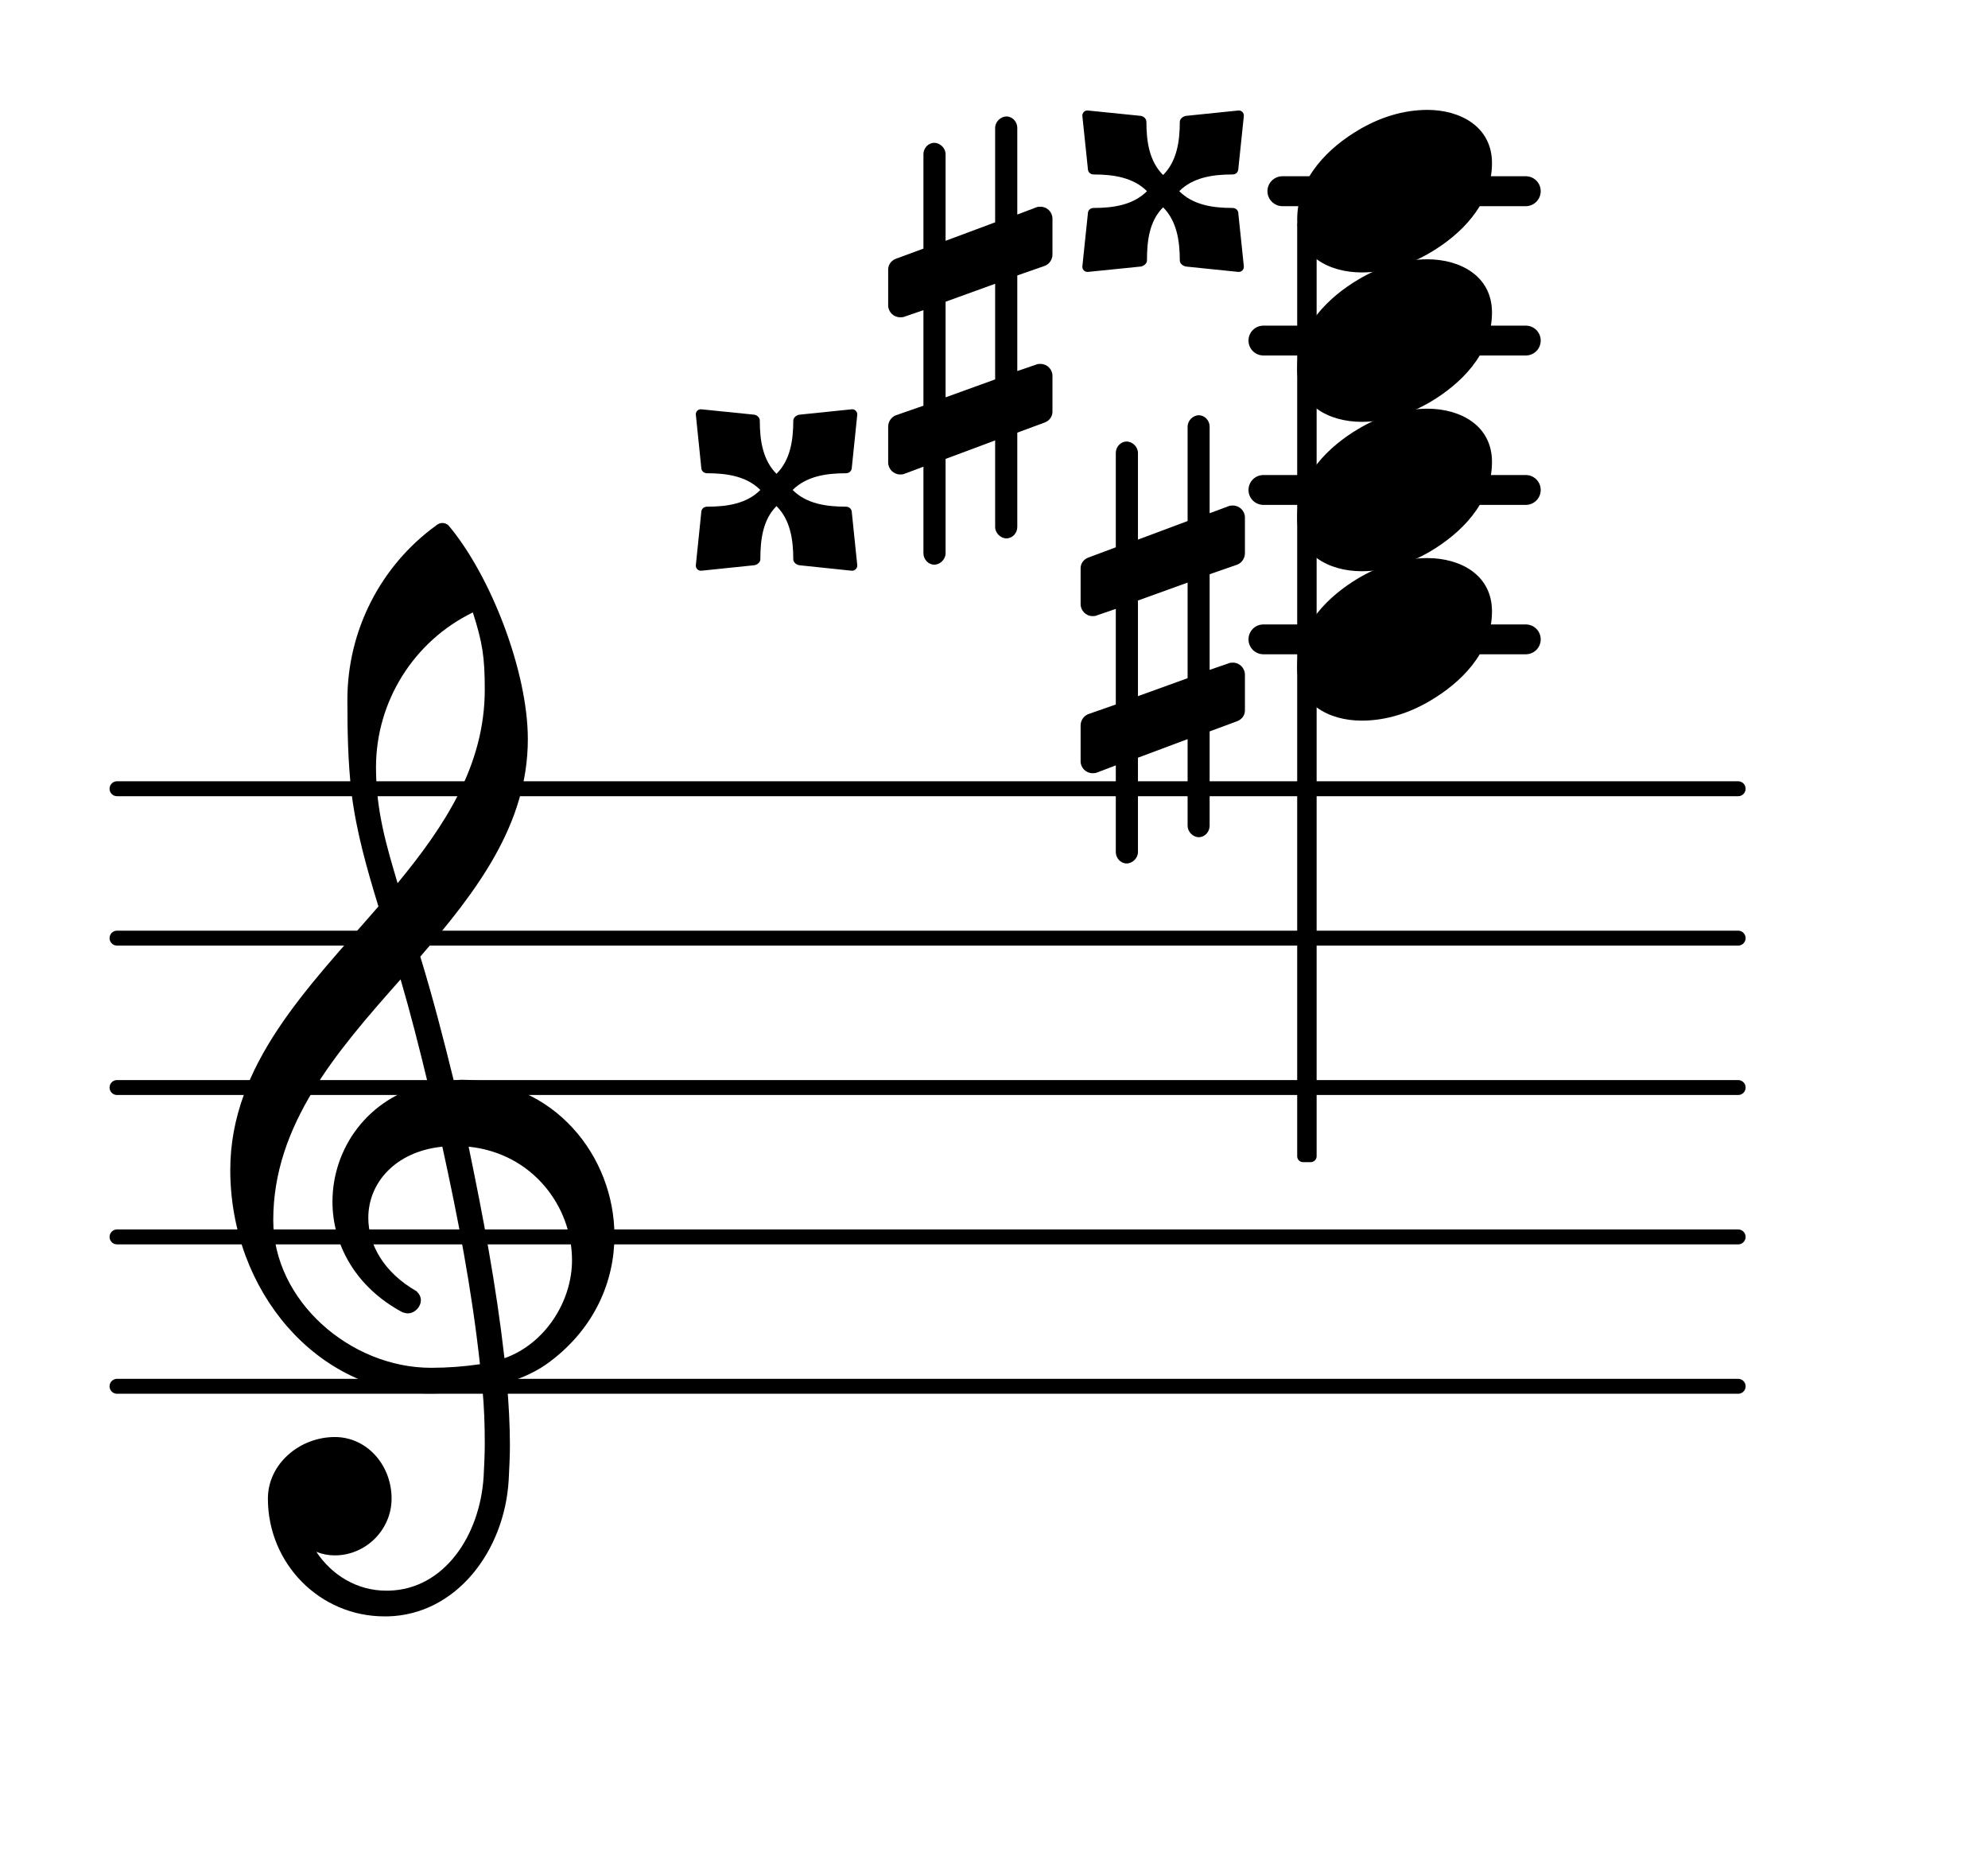 <?xml version="1.0" encoding="UTF-8"?>
<svg xmlns="http://www.w3.org/2000/svg" xmlns:xlink="http://www.w3.org/1999/xlink" width="82.757pt" height="76.976pt" viewBox="0 0 82.757 76.976" version="1.1">
<g id="surface1">
<path style="fill:none;stroke-width:0.1;stroke-linecap:round;stroke-linejoin:round;stroke:rgb(0%,0%,0%);stroke-opacity:1;stroke-miterlimit:4;" d="M 0.05 -0 L 10.903 -0 " transform="matrix(6.218,0,0,6.218,4.561,57.704)"/>
<path style="fill:none;stroke-width:0.1;stroke-linecap:round;stroke-linejoin:round;stroke:rgb(0%,0%,0%);stroke-opacity:1;stroke-miterlimit:4;" d="M 0.05 -0 L 10.903 -0 " transform="matrix(6.218,0,0,6.218,4.561,51.486)"/>
<path style="fill:none;stroke-width:0.1;stroke-linecap:round;stroke-linejoin:round;stroke:rgb(0%,0%,0%);stroke-opacity:1;stroke-miterlimit:4;" d="M 0.05 -0 L 10.903 -0 " transform="matrix(6.218,0,0,6.218,4.561,45.268)"/>
<path style="fill:none;stroke-width:0.1;stroke-linecap:round;stroke-linejoin:round;stroke:rgb(0%,0%,0%);stroke-opacity:1;stroke-miterlimit:4;" d="M 0.05 0 L 10.903 0 " transform="matrix(6.218,0,0,6.218,4.561,39.049)"/>
<path style="fill:none;stroke-width:0.1;stroke-linecap:round;stroke-linejoin:round;stroke:rgb(0%,0%,0%);stroke-opacity:1;stroke-miterlimit:4;" d="M 0.05 0 L 10.903 0 " transform="matrix(6.218,0,0,6.218,4.561,32.831)"/>
<path style=" stroke:none;fill-rule:nonzero;fill:rgb(0%,0%,0%);fill-opacity:1;" d="M 53.387 7.336 L 63.516 7.336 C 63.859 7.336 64.137 7.613 64.137 7.957 C 64.137 8.301 63.859 8.582 63.516 8.582 L 53.387 8.582 C 53.043 8.582 52.762 8.301 52.762 7.957 C 52.762 7.613 53.043 7.336 53.387 7.336 Z M 53.387 7.336 "/>
<path style=" stroke:none;fill-rule:nonzero;fill:rgb(0%,0%,0%);fill-opacity:1;" d="M 52.594 13.555 L 63.516 13.555 C 63.859 13.555 64.137 13.832 64.137 14.176 C 64.137 14.52 63.859 14.797 63.516 14.797 L 52.594 14.797 C 52.25 14.797 51.973 14.52 51.973 14.176 C 51.973 13.832 52.25 13.555 52.594 13.555 Z M 52.594 13.555 "/>
<path style=" stroke:none;fill-rule:nonzero;fill:rgb(0%,0%,0%);fill-opacity:1;" d="M 52.594 19.773 L 63.516 19.773 C 63.859 19.773 64.137 20.051 64.137 20.395 C 64.137 20.738 63.859 21.016 63.516 21.016 L 52.594 21.016 C 52.25 21.016 51.973 20.738 51.973 20.395 C 51.973 20.051 52.25 19.773 52.594 19.773 Z M 52.594 19.773 "/>
<path style=" stroke:none;fill-rule:nonzero;fill:rgb(0%,0%,0%);fill-opacity:1;" d="M 52.594 25.992 L 63.516 25.992 C 63.859 25.992 64.137 26.27 64.137 26.613 C 64.137 26.957 63.859 27.234 63.516 27.234 L 52.594 27.234 C 52.25 27.234 51.973 26.957 51.973 26.613 C 51.973 26.27 52.25 25.992 52.594 25.992 Z M 52.594 25.992 "/>
<path style=" stroke:none;fill-rule:nonzero;fill:rgb(0%,0%,0%);fill-opacity:1;" d="M 54.25 9.117 L 54.559 9.117 C 54.695 9.117 54.809 9.227 54.809 9.363 L 54.809 48.129 C 54.809 48.266 54.695 48.375 54.559 48.375 L 54.25 48.375 C 54.109 48.375 54 48.266 54 48.129 L 54 9.363 C 54 9.227 54.109 9.117 54.25 9.117 Z M 54.25 9.117 "/>
<path style=" stroke:none;fill-rule:nonzero;fill:rgb(0%,0%,0%);fill-opacity:1;" d="M 49.09 7.957 C 49.66 8.531 50.48 8.656 51.305 8.656 C 51.453 8.656 51.551 8.754 51.551 8.902 L 51.777 11.066 C 51.801 11.219 51.676 11.34 51.527 11.316 L 49.363 11.094 C 49.238 11.066 49.113 10.969 49.113 10.844 C 49.113 10.023 48.988 9.203 48.418 8.629 C 47.844 9.203 47.746 10.023 47.746 10.844 C 47.746 10.969 47.621 11.066 47.496 11.094 L 45.309 11.316 C 45.16 11.34 45.035 11.219 45.059 11.066 L 45.285 8.902 C 45.285 8.754 45.383 8.656 45.531 8.656 C 46.352 8.656 47.176 8.531 47.746 7.957 C 47.176 7.387 46.352 7.262 45.531 7.262 C 45.383 7.262 45.285 7.164 45.285 7.012 L 45.059 4.848 C 45.035 4.699 45.16 4.574 45.309 4.602 L 47.496 4.824 C 47.621 4.848 47.723 4.949 47.723 5.074 C 47.723 5.895 47.844 6.715 48.418 7.285 C 48.988 6.715 49.113 5.895 49.113 5.074 C 49.113 4.949 49.238 4.848 49.363 4.824 L 51.527 4.602 C 51.676 4.574 51.801 4.699 51.777 4.848 L 51.551 7.012 C 51.551 7.164 51.453 7.262 51.305 7.262 C 50.48 7.262 49.66 7.387 49.09 7.957 Z M 49.09 7.957 "/>
<path style=" stroke:none;fill-rule:nonzero;fill:rgb(0%,0%,0%);fill-opacity:1;" d="M 42.348 21.938 C 42.348 22.188 42.148 22.41 41.898 22.41 C 41.652 22.41 41.426 22.188 41.426 21.938 L 41.426 18.332 L 39.363 19.102 L 39.363 23.031 C 39.363 23.281 39.137 23.504 38.891 23.504 C 38.641 23.504 38.441 23.281 38.441 23.031 L 38.441 19.426 L 37.645 19.723 C 37.598 19.75 37.523 19.75 37.473 19.75 C 37.199 19.75 36.973 19.523 36.973 19.25 L 36.973 17.758 C 36.973 17.559 37.098 17.359 37.297 17.285 L 38.441 16.887 L 38.441 12.91 L 37.645 13.184 C 37.598 13.207 37.523 13.207 37.473 13.207 C 37.199 13.207 36.973 12.984 36.973 12.711 L 36.973 11.219 C 36.973 11.02 37.098 10.844 37.297 10.77 L 38.441 10.348 L 38.441 6.418 C 38.441 6.168 38.641 5.945 38.891 5.945 C 39.137 5.945 39.363 6.168 39.363 6.418 L 39.363 10.023 L 41.426 9.254 L 41.426 5.32 C 41.426 5.074 41.652 4.848 41.898 4.848 C 42.148 4.848 42.348 5.074 42.348 5.32 L 42.348 8.93 L 43.145 8.629 C 43.191 8.605 43.266 8.605 43.316 8.605 C 43.59 8.605 43.812 8.828 43.812 9.102 L 43.812 10.594 C 43.812 10.793 43.691 10.992 43.492 11.066 L 42.348 11.465 L 42.348 15.445 L 43.145 15.172 C 43.191 15.148 43.266 15.148 43.316 15.148 C 43.59 15.148 43.812 15.371 43.812 15.645 L 43.812 17.137 C 43.812 17.336 43.691 17.508 43.492 17.586 L 42.348 18.008 Z M 39.363 12.559 L 39.363 16.539 L 41.426 15.793 L 41.426 11.812 Z M 39.363 12.559 "/>
<path style=" stroke:none;fill-rule:nonzero;fill:rgb(0%,0%,0%);fill-opacity:1;" d="M 32.996 20.395 C 33.57 20.969 34.391 21.09 35.211 21.09 C 35.359 21.09 35.461 21.191 35.461 21.34 L 35.684 23.504 C 35.707 23.652 35.582 23.777 35.434 23.754 L 33.27 23.527 C 33.145 23.504 33.023 23.406 33.023 23.281 C 33.023 22.461 32.898 21.637 32.324 21.066 C 31.754 21.637 31.652 22.461 31.652 23.281 C 31.652 23.406 31.527 23.504 31.406 23.527 L 29.215 23.754 C 29.066 23.777 28.941 23.652 28.969 23.504 L 29.191 21.34 C 29.191 21.191 29.289 21.09 29.441 21.09 C 30.262 21.09 31.082 20.969 31.652 20.395 C 31.082 19.824 30.262 19.699 29.441 19.699 C 29.289 19.699 29.191 19.598 29.191 19.449 L 28.969 17.285 C 28.941 17.137 29.066 17.012 29.215 17.039 L 31.406 17.262 C 31.527 17.285 31.629 17.387 31.629 17.508 C 31.629 18.332 31.754 19.152 32.324 19.723 C 32.898 19.152 33.023 18.332 33.023 17.508 C 33.023 17.387 33.145 17.285 33.27 17.262 L 35.434 17.039 C 35.582 17.012 35.707 17.137 35.684 17.285 L 35.461 19.449 C 35.461 19.598 35.359 19.699 35.211 19.699 C 34.391 19.699 33.57 19.824 32.996 20.395 Z M 32.996 20.395 "/>
<path style=" stroke:none;fill-rule:nonzero;fill:rgb(0%,0%,0%);fill-opacity:1;" d="M 50.355 34.375 C 50.355 34.621 50.156 34.848 49.906 34.848 C 49.66 34.848 49.438 34.621 49.438 34.375 L 49.438 30.766 L 47.371 31.539 L 47.371 35.469 C 47.371 35.715 47.148 35.941 46.898 35.941 C 46.648 35.941 46.449 35.715 46.449 35.469 L 46.449 31.859 L 45.656 32.16 C 45.605 32.184 45.531 32.184 45.48 32.184 C 45.207 32.184 44.984 31.961 44.984 31.688 L 44.984 30.195 C 44.984 29.996 45.109 29.797 45.309 29.723 L 46.449 29.324 L 46.449 25.344 L 45.656 25.617 C 45.605 25.645 45.531 25.645 45.48 25.645 C 45.207 25.645 44.984 25.418 44.984 25.145 L 44.984 23.652 C 44.984 23.453 45.109 23.281 45.309 23.207 L 46.449 22.781 L 46.449 18.852 C 46.449 18.605 46.648 18.379 46.898 18.379 C 47.148 18.379 47.371 18.605 47.371 18.852 L 47.371 22.461 L 49.438 21.688 L 49.438 17.758 C 49.438 17.508 49.66 17.285 49.906 17.285 C 50.156 17.285 50.355 17.508 50.355 17.758 L 50.355 21.363 L 51.152 21.066 C 51.203 21.043 51.277 21.043 51.324 21.043 C 51.598 21.043 51.824 21.266 51.824 21.539 L 51.824 23.031 C 51.824 23.23 51.699 23.43 51.5 23.504 L 50.355 23.902 L 50.355 27.883 L 51.152 27.609 C 51.203 27.582 51.277 27.582 51.324 27.582 C 51.598 27.582 51.824 27.809 51.824 28.082 L 51.824 29.574 C 51.824 29.773 51.699 29.945 51.5 30.02 L 50.355 30.445 Z M 47.371 24.996 L 47.371 28.977 L 49.438 28.23 L 49.438 24.25 Z M 47.371 24.996 "/>
<path style=" stroke:none;fill-rule:nonzero;fill:rgb(0%,0%,0%);fill-opacity:1;" d="M 16.152 67.281 L 16.004 67.281 C 13.316 67.281 11.152 65.09 11.152 62.379 C 11.152 60.938 12.469 59.816 13.938 59.816 C 15.281 59.816 16.301 60.988 16.301 62.379 C 16.301 63.672 15.23 64.742 13.938 64.742 C 13.664 64.742 13.414 64.691 13.168 64.594 C 13.812 65.562 14.859 66.211 16.078 66.211 L 16.176 66.211 Z M 21 56.535 C 22.691 55.938 23.812 54.172 23.812 52.457 C 23.812 50.219 22.172 48.004 19.508 47.73 C 20.105 50.613 20.652 53.477 21 56.535 Z M 11.375 50.789 C 11.375 54.148 14.586 56.934 17.941 56.934 C 18.641 56.934 19.309 56.883 19.98 56.785 C 19.633 53.625 19.062 50.691 18.414 47.73 C 16.449 47.93 15.332 49.246 15.332 50.691 C 15.332 51.785 15.953 52.953 17.344 53.75 C 17.469 53.875 17.52 53.996 17.52 54.121 C 17.52 54.395 17.27 54.668 16.973 54.668 C 16.898 54.668 16.824 54.645 16.75 54.621 C 14.758 53.551 13.84 51.758 13.84 50.02 C 13.84 47.828 15.281 45.691 17.816 45.117 C 17.469 43.676 17.098 42.207 16.676 40.766 C 14.012 43.773 11.375 46.809 11.375 50.789 Z M 17.867 58.004 C 13.191 58.004 9.586 53.723 9.586 48.699 C 9.586 44.297 12.844 41.09 15.754 37.73 C 15.281 36.188 14.832 34.621 14.633 33.004 C 14.484 31.711 14.461 30.418 14.461 29.125 C 14.461 26.266 15.828 23.555 18.168 21.863 C 18.316 21.738 18.516 21.738 18.664 21.863 C 20.43 23.953 21.973 27.957 21.973 30.766 C 21.973 34.324 19.832 37.109 17.496 39.82 C 18.016 41.512 18.465 43.254 18.887 44.969 C 18.988 44.969 19.113 44.945 19.211 44.945 C 23.066 44.945 25.578 48.129 25.578 51.438 C 25.578 53.328 24.758 55.266 22.918 56.66 C 22.371 57.082 21.746 57.355 21.102 57.555 C 21.176 58.426 21.227 59.297 21.227 60.168 C 21.227 60.641 21.199 61.137 21.176 61.609 C 21 64.57 18.988 67.207 16.152 67.281 L 16.176 66.211 C 18.488 66.16 19.98 63.922 20.133 61.461 C 20.156 61.012 20.18 60.539 20.18 60.09 C 20.18 59.32 20.156 58.574 20.082 57.805 C 19.359 57.926 18.641 58.004 17.867 58.004 Z M 20.18 28.703 C 20.18 27.336 20.082 26.738 19.684 25.492 C 17.223 26.688 15.652 29.199 15.652 31.938 C 15.652 33.777 16.102 35.242 16.551 36.762 C 18.539 34.348 20.18 31.836 20.18 28.703 Z M 20.18 28.703 "/>
<path style=" stroke:none;fill-rule:nonzero;fill:rgb(0%,0%,0%);fill-opacity:1;" d="M 59.422 4.574 C 60.789 4.574 62.109 5.273 62.109 6.789 C 62.109 8.555 60.738 9.801 59.57 10.496 C 58.699 11.02 57.707 11.34 56.688 11.34 C 55.316 11.34 54 10.645 54 9.129 C 54 7.363 55.367 6.117 56.535 5.422 C 57.406 4.898 58.402 4.574 59.422 4.574 Z M 59.422 4.574 "/>
<path style=" stroke:none;fill-rule:nonzero;fill:rgb(0%,0%,0%);fill-opacity:1;" d="M 59.422 10.793 C 60.789 10.793 62.109 11.492 62.109 13.008 C 62.109 14.773 60.738 16.016 59.57 16.715 C 58.699 17.234 57.707 17.559 56.688 17.559 C 55.316 17.559 54 16.863 54 15.348 C 54 13.578 55.367 12.336 56.535 11.641 C 57.406 11.117 58.402 10.793 59.422 10.793 Z M 59.422 10.793 "/>
<path style=" stroke:none;fill-rule:nonzero;fill:rgb(0%,0%,0%);fill-opacity:1;" d="M 59.422 17.012 C 60.789 17.012 62.109 17.707 62.109 19.227 C 62.109 20.992 60.738 22.234 59.57 22.934 C 58.699 23.453 57.707 23.777 56.688 23.777 C 55.316 23.777 54 23.082 54 21.562 C 54 19.797 55.367 18.555 56.535 17.859 C 57.406 17.336 58.402 17.012 59.422 17.012 Z M 59.422 17.012 "/>
<path style=" stroke:none;fill-rule:nonzero;fill:rgb(0%,0%,0%);fill-opacity:1;" d="M 59.422 23.23 C 60.789 23.23 62.109 23.926 62.109 25.445 C 62.109 27.211 60.738 28.453 59.57 29.148 C 58.699 29.672 57.707 29.996 56.688 29.996 C 55.316 29.996 54 29.301 54 27.781 C 54 26.016 55.367 24.773 56.535 24.074 C 57.406 23.555 58.402 23.23 59.422 23.23 Z M 59.422 23.23 "/>
</g>
</svg>
